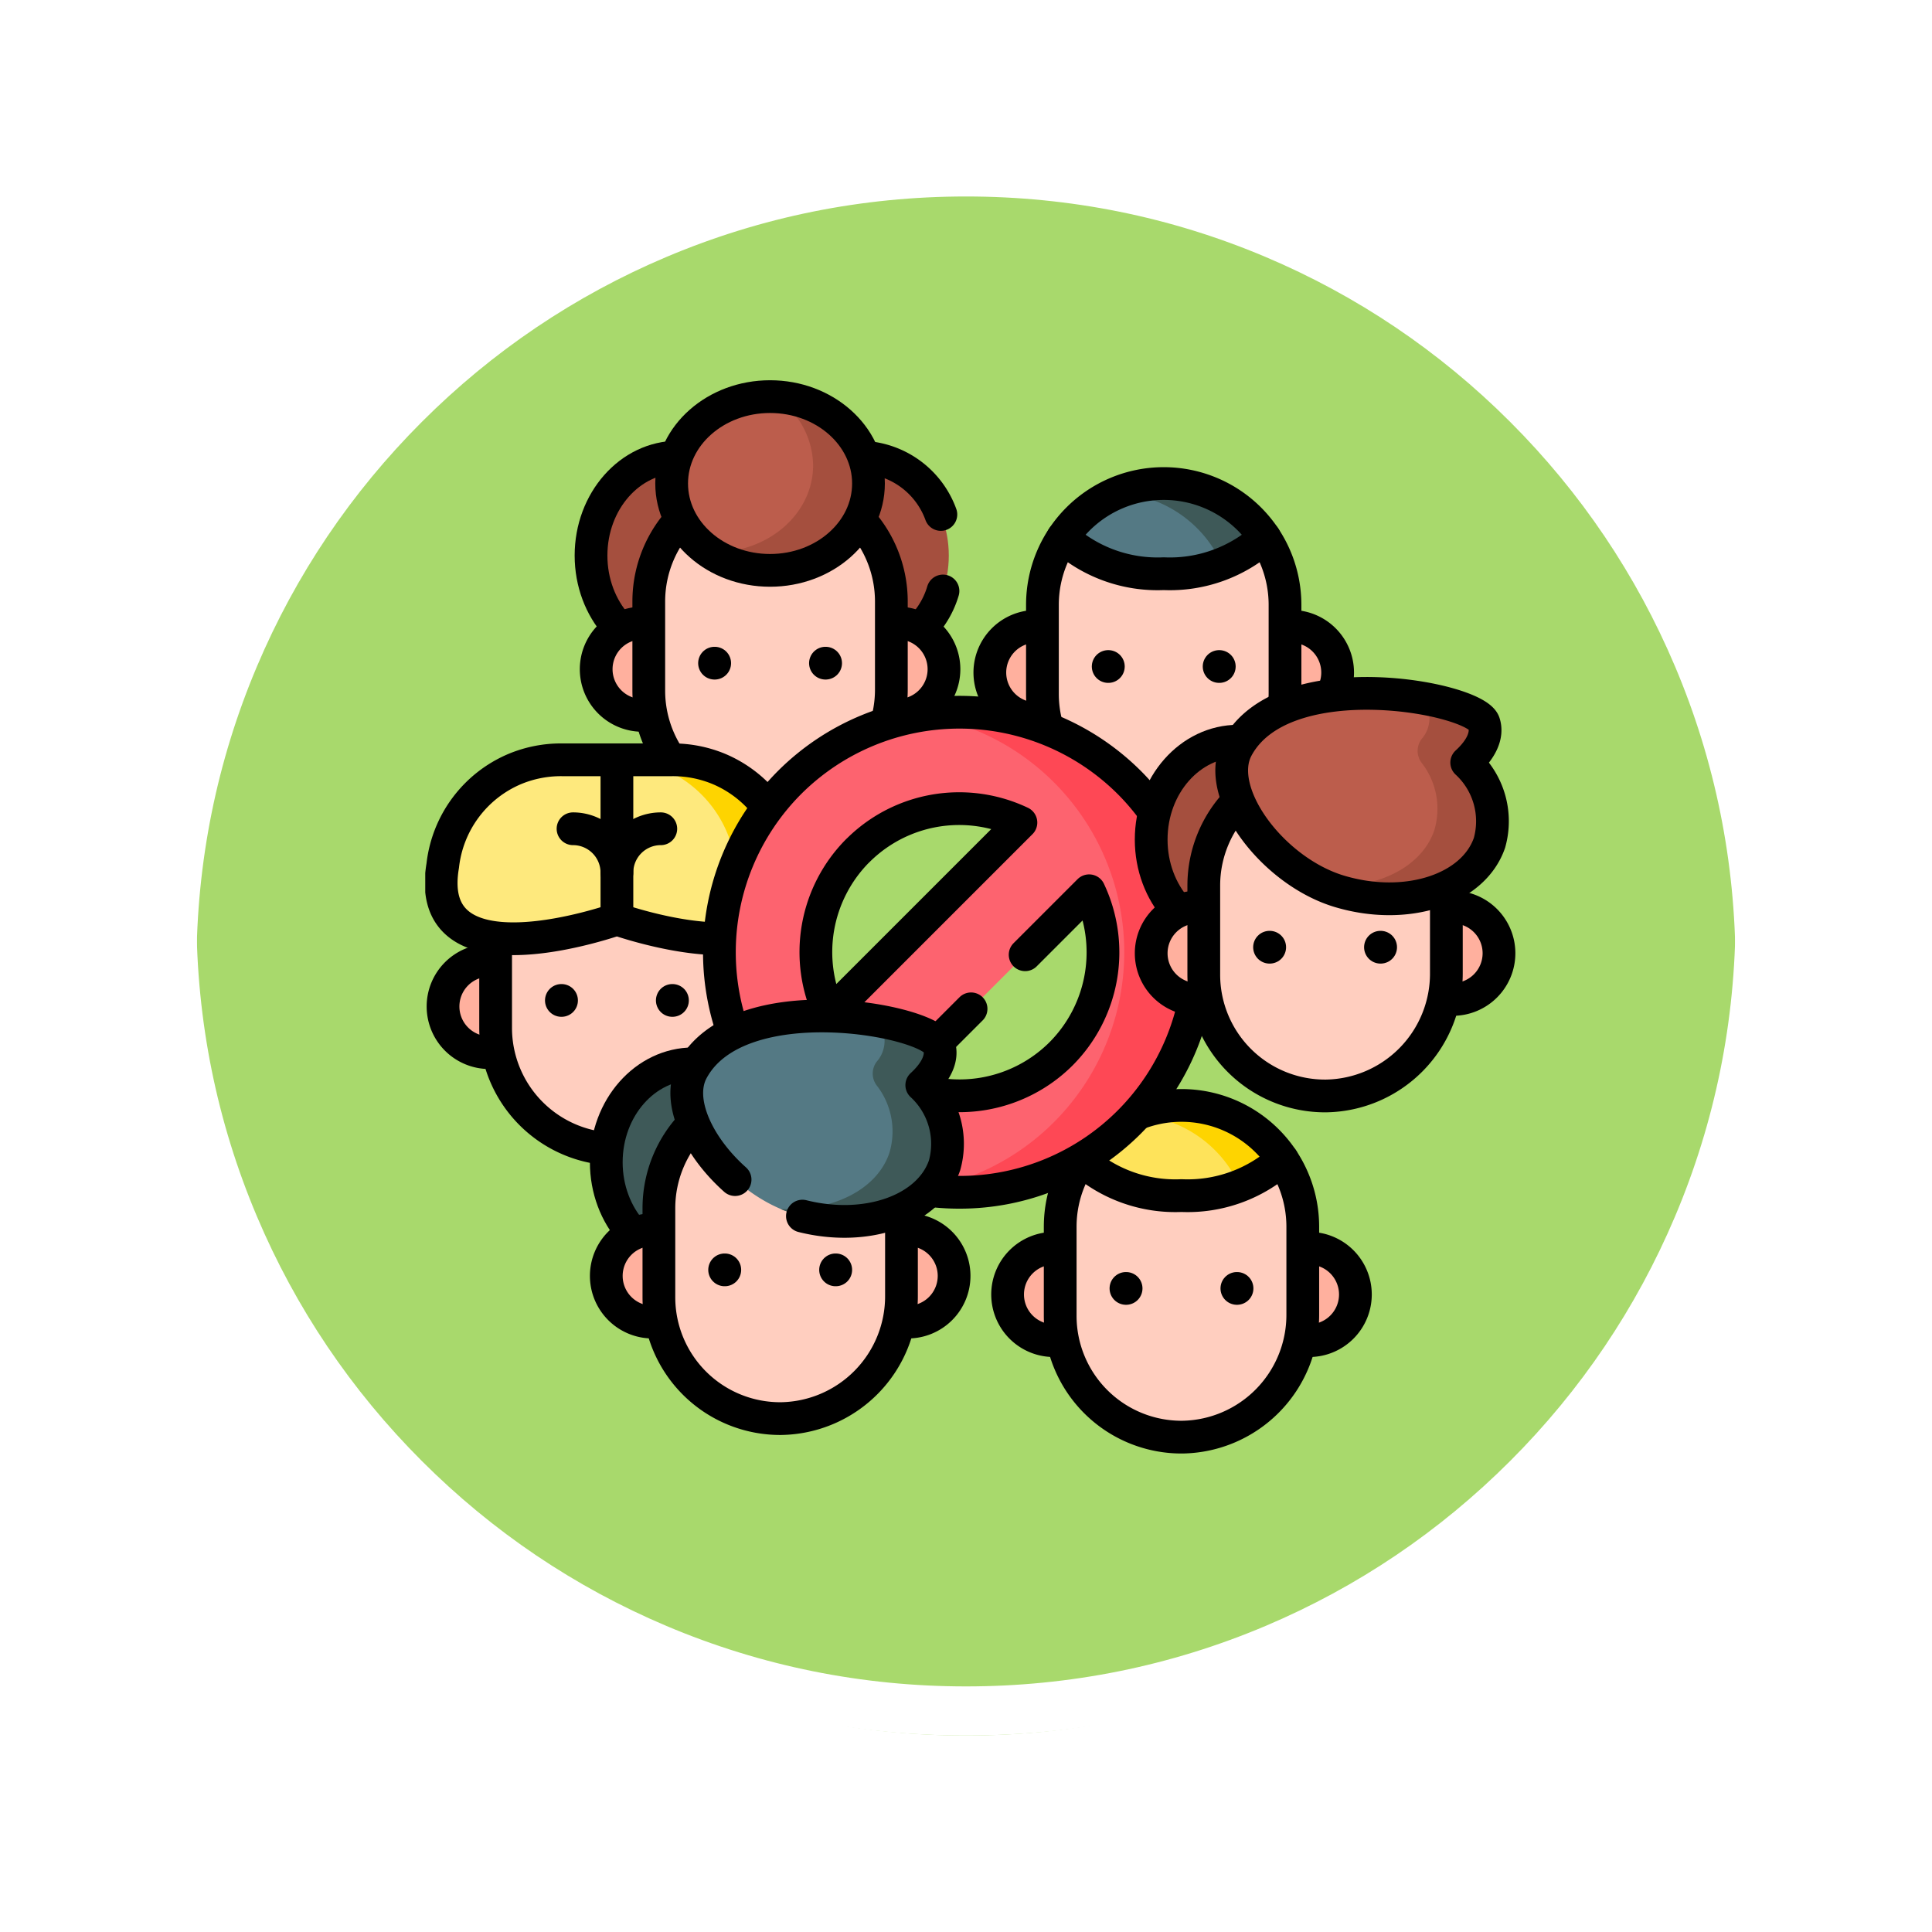 <svg xmlns="http://www.w3.org/2000/svg" xmlns:xlink="http://www.w3.org/1999/xlink" width="118" height="118" viewBox="0 0 118 118">
  <defs>
    <filter id="Trazado_874925" x="0" y="0" width="118" height="118" filterUnits="userSpaceOnUse">
      <feOffset dy="3" input="SourceAlpha"/>
      <feGaussianBlur stdDeviation="3" result="blur"/>
      <feFlood flood-opacity="0.161"/>
      <feComposite operator="in" in2="blur"/>
      <feComposite in="SourceGraphic"/>
    </filter>
    <clipPath id="clip-path">
      <path id="path6927" d="M0-682.665H66.554v66.554H0Z" transform="translate(0 682.665)"/>
    </clipPath>
  </defs>
  <g id="Grupo_1200760" data-name="Grupo 1200760" transform="translate(-7262.531 8928.062)">
    <g id="Grupo_1198905" data-name="Grupo 1198905" transform="translate(6463.031 -11439.219)">
      <g id="Grupo_1111316" data-name="Grupo 1111316" transform="translate(808.5 2517.157)">
        <g id="Grupo_1109835" data-name="Grupo 1109835" transform="translate(0 0)">
          <g id="Grupo_1107913" data-name="Grupo 1107913" transform="translate(0 0)">
            <g transform="matrix(1, 0, 0, 1, -9, -6)" filter="url(#Trazado_874925)">
              <g id="Trazado_874925-2" data-name="Trazado 874925" transform="translate(9 6)" fill="#9ad354" opacity="0.859">
                <path d="M 50 98.5 C 43.452 98.5 37.1 97.218 31.122 94.689 C 25.347 92.246 20.16 88.749 15.705 84.295 C 11.251 79.84 7.753 74.653 5.311 68.878 C 2.782 62.9 1.5 56.548 1.5 50 C 1.5 43.452 2.782 37.1 5.311 31.122 C 7.753 25.347 11.251 20.16 15.705 15.705 C 20.16 11.251 25.347 7.753 31.122 5.311 C 37.1 2.782 43.452 1.5 50 1.5 C 56.548 1.5 62.899 2.782 68.878 5.311 C 74.653 7.753 79.84 11.251 84.294 15.705 C 88.749 20.16 92.246 25.347 94.689 31.122 C 97.217 37.1 98.499 43.452 98.499 50 C 98.499 56.548 97.217 62.9 94.689 68.878 C 92.246 74.653 88.749 79.84 84.294 84.295 C 79.84 88.749 74.653 92.246 68.878 94.689 C 62.899 97.218 56.548 98.5 50 98.5 Z" stroke="none"/>
                <path d="M 50 3 C 43.653 3 37.499 4.242 31.706 6.692 C 26.11 9.059 21.083 12.449 16.766 16.766 C 12.449 21.083 9.059 26.11 6.692 31.706 C 4.242 37.499 3 43.653 3 50 C 3 56.346 4.242 62.501 6.692 68.294 C 9.059 73.89 12.449 78.917 16.766 83.234 C 21.083 87.551 26.11 90.941 31.706 93.308 C 37.499 95.758 43.653 97 50 97 C 56.346 97 62.501 95.758 68.293 93.308 C 73.89 90.941 78.916 87.551 83.234 83.234 C 87.551 78.917 90.94 73.89 93.307 68.294 C 95.757 62.501 96.999 56.346 96.999 50 C 96.999 43.653 95.757 37.499 93.307 31.706 C 90.94 26.11 87.551 21.083 83.234 16.766 C 78.916 12.449 73.89 9.059 68.293 6.692 C 62.501 4.242 56.346 3 50 3 M 50 0 C 77.614 0 99.999 22.386 99.999 50 L 99.999 50 C 99.999 77.614 77.614 100 50 100 C 22.386 100 0 77.614 0 50 L 0 50 C 0 22.386 22.386 0 50 0 Z" stroke="none" fill="#fff"/>
              </g>
            </g>
            <g id="Trazado_874923" data-name="Trazado 874923" transform="translate(0 0)" fill="none">
              <path d="M50,0a50,50,0,0,1,50,50h0A50,50,0,0,1,0,50H0A50,50,0,0,1,50,0Z" stroke="none"/>
              <path d="M 50 3 C 43.653 3 37.499 4.242 31.706 6.692 C 26.11 9.059 21.083 12.449 16.766 16.766 C 12.449 21.083 9.059 26.11 6.692 31.706 C 4.242 37.499 3 43.653 3 50 C 3 56.346 4.242 62.501 6.692 68.294 C 9.059 73.89 12.449 78.917 16.766 83.234 C 21.083 87.551 26.11 90.941 31.706 93.308 C 37.499 95.758 43.653 97 50 97 C 56.346 97 62.501 95.758 68.293 93.308 C 73.89 90.941 78.916 87.551 83.234 83.234 C 87.551 78.917 90.94 73.89 93.307 68.294 C 95.757 62.501 96.999 56.346 96.999 50 C 96.999 43.653 95.757 37.499 93.307 31.706 C 90.94 26.11 87.551 21.083 83.234 16.766 C 78.916 12.449 73.89 9.059 68.293 6.692 C 62.501 4.242 56.346 3 50 3 M 50 0 C 77.614 0 99.999 22.386 99.999 50 L 99.999 50 C 99.999 77.614 77.614 100 50 100 C 22.386 100 0 77.614 0 50 L 0 50 C 0 22.386 22.386 0 50 0 Z" stroke="none" fill="#fff"/>
            </g>
          </g>
        </g>
      </g>
    </g>
    <g id="g6921" transform="translate(7288.504 -8222.674)">
      <g id="g6923" transform="translate(0 -682.665)">
        <g id="g6925" transform="translate(0 0)" clip-path="url(#clip-path)">
          <g id="g6931" transform="translate(51.168 53.517)">
            <path id="path6933" d="M-52.221-26.11a2.821,2.821,0,0,1-2.821,2.821,2.821,2.821,0,0,1-2.82-2.821,2.82,2.82,0,0,1,2.82-2.82,2.821,2.821,0,0,1,2.821,2.82" transform="translate(57.863 28.931)" fill="#ffb09e"/>
          </g>
          <g id="g6935" transform="translate(51.168 53.517)">
            <path id="path6937" d="M-52.221-26.11a2.821,2.821,0,0,1-2.821,2.821,2.821,2.821,0,0,1-2.82-2.821,2.82,2.82,0,0,1,2.82-2.82A2.821,2.821,0,0,1-52.221-26.11Z" transform="translate(57.863 28.931)" fill="none" stroke="#000" stroke-linecap="round" stroke-linejoin="round" stroke-miterlimit="10" stroke-width="2"/>
          </g>
          <g id="g6939" transform="translate(35.567 53.517)">
            <path id="path6941" d="M-52.221-26.11a2.821,2.821,0,0,1-2.82,2.821,2.821,2.821,0,0,1-2.821-2.821,2.821,2.821,0,0,1,2.821-2.82,2.821,2.821,0,0,1,2.82,2.82" transform="translate(57.863 28.931)" fill="#ffb09e"/>
          </g>
          <g id="g6943" transform="translate(35.567 53.517)">
            <path id="path6945" d="M-52.221-26.11a2.821,2.821,0,0,1-2.82,2.821,2.821,2.821,0,0,1-2.821-2.821,2.821,2.821,0,0,1,2.821-2.82A2.821,2.821,0,0,1-52.221-26.11Z" transform="translate(57.863 28.931)" fill="none" stroke="#000" stroke-linecap="round" stroke-linejoin="round" stroke-miterlimit="10" stroke-width="2"/>
          </g>
          <g id="g6947" transform="translate(38.78 44.794)">
            <path id="path6949" d="M-137.158-68.574v5.351a7.468,7.468,0,0,1-7.352,7.5,7.408,7.408,0,0,1-7.464-7.408v-5.444a7.408,7.408,0,0,1,7.409-7.408,7.384,7.384,0,0,1,5.238,2.17,7.387,7.387,0,0,1,2.17,5.238" transform="translate(151.974 75.981)" fill="#ffcebf"/>
          </g>
          <g id="g6951" transform="translate(40.027 44.794)">
            <path id="path6953" d="M-114.077-30.493a8.643,8.643,0,0,1-6.161,2.212,8.642,8.642,0,0,1-6.162-2.214,7.4,7.4,0,0,1,6.162-3.293A7.388,7.388,0,0,1-115-31.617a7.442,7.442,0,0,1,.923,1.124" transform="translate(126.4 33.787)" fill="#fee35a"/>
          </g>
          <g id="g6955" transform="translate(43.338 44.794)">
            <path id="path6957" d="M-83.428-30.493a6.816,6.816,0,0,1-2.613,1.617c-.082-.183-.172-.361-.269-.537a7.392,7.392,0,0,0-4.44-3.527,7.37,7.37,0,0,0-1.69-.278,7.355,7.355,0,0,1,2.851-.569,7.388,7.388,0,0,1,5.238,2.17,7.44,7.44,0,0,1,.923,1.124" transform="translate(92.44 33.787)" fill="#fed400"/>
          </g>
          <g id="g6959" transform="translate(40.027 48.087)">
            <path id="path6961" d="M-114.077-.012A8.643,8.643,0,0,1-120.238,2.2,8.642,8.642,0,0,1-126.4-.013" transform="translate(126.4 0.013)" fill="none" stroke="#000" stroke-linecap="round" stroke-linejoin="round" stroke-miterlimit="10" stroke-width="2"/>
          </g>
          <g id="g6963" transform="translate(38.78 44.794)">
            <path id="path6965" d="M-137.154-68.577v5.35a7.468,7.468,0,0,1-7.352,7.5,7.408,7.408,0,0,1-7.464-7.408v-5.443a7.408,7.408,0,0,1,7.408-7.408h0A7.408,7.408,0,0,1-137.154-68.577Z" transform="translate(151.97 75.985)" fill="none" stroke="#000" stroke-linecap="round" stroke-linejoin="round" stroke-miterlimit="10" stroke-width="2"/>
          </g>
          <g id="g6967" transform="translate(49.571 55.969)">
            <path id="path6969" d="M0,0H.01" fill="none" stroke="#000" stroke-linecap="round" stroke-linejoin="round" stroke-miterlimit="10" stroke-width="2"/>
          </g>
          <g id="g6971" transform="translate(42.796 55.969)">
            <path id="path6973" d="M0,0H.01" fill="none" stroke="#000" stroke-linecap="round" stroke-linejoin="round" stroke-miterlimit="10" stroke-width="2"/>
          </g>
          <g id="g6975" transform="translate(10.125 5.196)">
            <path id="path6977" d="M-98.238-55.649c0,3.32-2.376,6.011-5.306,6.011s-5.306-2.691-5.306-6.011,2.376-6.011,5.306-6.011,5.306,2.691,5.306,6.011" transform="translate(108.85 61.66)" fill="#a54f3e"/>
          </g>
          <g id="g6979" transform="translate(10.125 5.196)">
            <path id="path6981" d="M-98.238-55.649c0,3.32-2.376,6.011-5.306,6.011s-5.306-2.691-5.306-6.011,2.376-6.011,5.306-6.011S-98.238-58.969-98.238-55.649Z" transform="translate(108.85 61.66)" fill="none" stroke="#000" stroke-linecap="round" stroke-linejoin="round" stroke-miterlimit="10" stroke-width="2"/>
          </g>
          <g id="g6983" transform="translate(21.364 5.196)">
            <path id="path6985" d="M-98.238-55.649c0,3.32-2.376,6.011-5.306,6.011s-5.306-2.691-5.306-6.011,2.376-6.011,5.306-6.011,5.306,2.691,5.306,6.011" transform="translate(108.85 61.66)" fill="#a54f3e"/>
          </g>
          <g id="g6987" transform="translate(21.364 5.196)">
            <path id="path6989" d="M-93.756-32.429a5.314,5.314,0,0,0-4.822-3.5c-2.93,0-5.306,2.691-5.306,6.011s2.376,6.011,5.306,6.011a5.371,5.371,0,0,0,4.951-3.849" transform="translate(103.884 35.932)" fill="none" stroke="#000" stroke-linecap="round" stroke-linejoin="round" stroke-miterlimit="10" stroke-width="2"/>
          </g>
          <g id="g6991" transform="translate(26.04 15.329)">
            <path id="path6993" d="M-52.221-26.11a2.821,2.821,0,0,1-2.821,2.82,2.82,2.82,0,0,1-2.82-2.82,2.82,2.82,0,0,1,2.82-2.82,2.821,2.821,0,0,1,2.821,2.82" transform="translate(57.863 28.931)" fill="#ffb09e"/>
          </g>
          <g id="g6995" transform="translate(26.04 15.329)">
            <path id="path6997" d="M-52.221-26.11a2.821,2.821,0,0,1-2.821,2.82,2.82,2.82,0,0,1-2.82-2.82,2.82,2.82,0,0,1,2.82-2.82A2.821,2.821,0,0,1-52.221-26.11Z" transform="translate(57.863 28.931)" fill="none" stroke="#000" stroke-linecap="round" stroke-linejoin="round" stroke-miterlimit="10" stroke-width="2"/>
          </g>
          <g id="g6999" transform="translate(10.439 15.329)">
            <path id="path7001" d="M-52.221-26.11a2.821,2.821,0,0,1-2.821,2.82,2.82,2.82,0,0,1-2.82-2.82,2.82,2.82,0,0,1,2.82-2.82,2.821,2.821,0,0,1,2.821,2.82" transform="translate(57.863 28.931)" fill="#ffb09e"/>
          </g>
          <g id="g7003" transform="translate(10.439 15.329)">
            <path id="path7005" d="M-52.221-26.11a2.821,2.821,0,0,1-2.821,2.82,2.82,2.82,0,0,1-2.82-2.82,2.82,2.82,0,0,1,2.82-2.82A2.821,2.821,0,0,1-52.221-26.11Z" transform="translate(57.863 28.931)" fill="none" stroke="#000" stroke-linecap="round" stroke-linejoin="round" stroke-miterlimit="10" stroke-width="2"/>
          </g>
          <g id="g7007" transform="translate(13.651 6.607)">
            <path id="path7009" d="M-137.158-68.575v5.351a7.468,7.468,0,0,1-7.352,7.5,7.408,7.408,0,0,1-7.464-7.408v-5.444a7.408,7.408,0,0,1,7.409-7.408,7.384,7.384,0,0,1,5.238,2.17,7.387,7.387,0,0,1,2.17,5.238" transform="translate(151.974 75.982)" fill="#ffcebf"/>
          </g>
          <g id="g7011" transform="translate(13.652 6.607)">
            <path id="path7013" d="M-137.154-68.576v5.35a7.468,7.468,0,0,1-7.352,7.5,7.408,7.408,0,0,1-7.464-7.408v-5.443a7.408,7.408,0,0,1,7.408-7.408A7.408,7.408,0,0,1-137.154-68.576Z" transform="translate(151.97 75.984)" fill="none" stroke="#000" stroke-linecap="round" stroke-linejoin="round" stroke-miterlimit="10" stroke-width="2"/>
          </g>
          <g id="g7015" transform="translate(24.443 17.781)">
            <path id="path7017" d="M0,0H.01" fill="none" stroke="#000" stroke-linecap="round" stroke-linejoin="round" stroke-miterlimit="10" stroke-width="2"/>
          </g>
          <g id="g7019" transform="translate(17.668 17.781)">
            <path id="path7021" d="M0,0H.01" fill="none" stroke="#000" stroke-linecap="round" stroke-linejoin="round" stroke-miterlimit="10" stroke-width="2"/>
          </g>
          <g id="g7023" transform="translate(15.049 1.501)">
            <path id="path7025" d="M-55.649-98.238c-3.32,0-6.011-2.376-6.011-5.306s2.691-5.306,6.011-5.306,6.011,2.376,6.011,5.306-2.691,5.306-6.011,5.306" transform="translate(61.66 108.85)" fill="#bc5d4c"/>
          </g>
          <g id="g7027" transform="translate(17.365 1.508)">
            <path id="path7029" d="M-89.854-49.06c0,2.93-2.692,5.306-6.012,5.306a6.507,6.507,0,0,1-3.694-1.12c.1,0,.208.007.313.007,3.32,0,6.011-2.376,6.011-5.306a5.1,5.1,0,0,0-2.316-4.186c3.174.144,5.7,2.461,5.7,5.3" transform="translate(99.56 54.36)" fill="#a54f3e"/>
          </g>
          <g id="g7031" transform="translate(15.049 1.501)">
            <path id="path7033" d="M-55.649-98.238c-3.32,0-6.011-2.376-6.011-5.306s2.691-5.306,6.011-5.306,6.011,2.376,6.011,5.306S-52.329-98.238-55.649-98.238Z" transform="translate(61.66 108.85)" fill="none" stroke="#000" stroke-linecap="round" stroke-linejoin="round" stroke-miterlimit="10" stroke-width="2"/>
          </g>
          <g id="g7035" transform="translate(50.084 15.533)">
            <path id="path7037" d="M-52.22-26.11a2.82,2.82,0,0,1-2.82,2.82,2.82,2.82,0,0,1-2.82-2.82,2.82,2.82,0,0,1,2.82-2.82,2.82,2.82,0,0,1,2.82,2.82" transform="translate(57.861 28.931)" fill="#ffb09e"/>
          </g>
          <g id="g7039" transform="translate(50.084 15.533)">
            <path id="path7041" d="M-52.22-26.11a2.82,2.82,0,0,1-2.82,2.82,2.82,2.82,0,0,1-2.82-2.82,2.82,2.82,0,0,1,2.82-2.82A2.82,2.82,0,0,1-52.22-26.11Z" transform="translate(57.861 28.931)" fill="none" stroke="#000" stroke-linecap="round" stroke-linejoin="round" stroke-miterlimit="10" stroke-width="2"/>
          </g>
          <g id="g7043" transform="translate(34.482 15.533)">
            <path id="path7045" d="M-52.221-26.11a2.821,2.821,0,0,1-2.82,2.82,2.821,2.821,0,0,1-2.821-2.82,2.821,2.821,0,0,1,2.821-2.82,2.821,2.821,0,0,1,2.82,2.82" transform="translate(57.863 28.931)" fill="#ffb09e"/>
          </g>
          <g id="g7047" transform="translate(34.482 15.533)">
            <path id="path7049" d="M-52.221-26.11a2.821,2.821,0,0,1-2.82,2.82,2.821,2.821,0,0,1-2.821-2.82,2.821,2.821,0,0,1,2.821-2.82A2.821,2.821,0,0,1-52.221-26.11Z" transform="translate(57.863 28.931)" fill="none" stroke="#000" stroke-linecap="round" stroke-linejoin="round" stroke-miterlimit="10" stroke-width="2"/>
          </g>
          <g id="g7051" transform="translate(37.695 6.811)">
            <path id="path7053" d="M-137.158-68.574v5.351a7.468,7.468,0,0,1-7.352,7.5,7.408,7.408,0,0,1-7.464-7.408v-5.444a7.408,7.408,0,0,1,7.409-7.408,7.384,7.384,0,0,1,5.238,2.17,7.387,7.387,0,0,1,2.17,5.238" transform="translate(151.974 75.981)" fill="#ffcebf"/>
          </g>
          <g id="g7055" transform="translate(38.942 6.811)">
            <path id="path7057" d="M-114.077-30.493a8.643,8.643,0,0,1-6.161,2.212,8.641,8.641,0,0,1-6.161-2.214,7.4,7.4,0,0,1,6.161-3.293A7.388,7.388,0,0,1-115-31.617a7.442,7.442,0,0,1,.923,1.124" transform="translate(126.4 33.787)" fill="#547984"/>
          </g>
          <g id="g7059" transform="translate(42.253 6.811)">
            <path id="path7061" d="M-83.428-30.493a6.817,6.817,0,0,1-2.613,1.617c-.082-.183-.172-.361-.269-.537a7.392,7.392,0,0,0-4.44-3.527,7.37,7.37,0,0,0-1.69-.278,7.355,7.355,0,0,1,2.851-.569,7.388,7.388,0,0,1,5.239,2.17,7.44,7.44,0,0,1,.923,1.124" transform="translate(92.44 33.787)" fill="#3e5958"/>
          </g>
          <g id="g7063" transform="translate(38.942 10.104)">
            <path id="path7065" d="M-114.077-.012A8.643,8.643,0,0,1-120.238,2.2,8.641,8.641,0,0,1-126.4-.013" transform="translate(126.4 0.013)" fill="none" stroke="#000" stroke-linecap="round" stroke-linejoin="round" stroke-miterlimit="10" stroke-width="2"/>
          </g>
          <g id="g7067" transform="translate(37.695 6.811)">
            <path id="path7069" d="M-137.154-68.576v5.35a7.468,7.468,0,0,1-7.352,7.5,7.408,7.408,0,0,1-7.464-7.408v-5.443a7.408,7.408,0,0,1,7.408-7.408h0A7.408,7.408,0,0,1-137.154-68.576Z" transform="translate(151.97 75.984)" fill="none" stroke="#000" stroke-linecap="round" stroke-linejoin="round" stroke-miterlimit="10" stroke-width="2"/>
          </g>
          <g id="g7071" transform="translate(48.487 17.985)">
            <path id="path7073" d="M0,0H.01" fill="none" stroke="#000" stroke-linecap="round" stroke-linejoin="round" stroke-miterlimit="10" stroke-width="2"/>
          </g>
          <g id="g7075" transform="translate(41.711 17.985)">
            <path id="path7077" d="M0,0H.01" fill="none" stroke="#000" stroke-linecap="round" stroke-linejoin="round" stroke-miterlimit="10" stroke-width="2"/>
          </g>
          <g id="g7079" transform="translate(16.686 35.928)">
            <path id="path7081" d="M-52.221-26.11a2.821,2.821,0,0,1-2.821,2.82,2.82,2.82,0,0,1-2.82-2.82,2.82,2.82,0,0,1,2.82-2.82,2.821,2.821,0,0,1,2.821,2.82" transform="translate(57.863 28.931)" fill="#ffb09e"/>
          </g>
          <g id="g7083" transform="translate(16.686 35.928)">
            <path id="path7085" d="M-52.221-26.11a2.821,2.821,0,0,1-2.821,2.82,2.82,2.82,0,0,1-2.82-2.82,2.82,2.82,0,0,1,2.82-2.82A2.821,2.821,0,0,1-52.221-26.11Z" transform="translate(57.863 28.931)" fill="none" stroke="#000" stroke-linecap="round" stroke-linejoin="round" stroke-miterlimit="10" stroke-width="2"/>
          </g>
          <g id="g7087" transform="translate(1.085 35.928)">
            <path id="path7089" d="M-52.221-26.11a2.821,2.821,0,0,1-2.82,2.82,2.821,2.821,0,0,1-2.821-2.82,2.821,2.821,0,0,1,2.821-2.82,2.82,2.82,0,0,1,2.82,2.82" transform="translate(57.863 28.931)" fill="#ffb09e"/>
          </g>
          <g id="g7091" transform="translate(1.085 35.928)">
            <path id="path7093" d="M-52.221-26.11a2.821,2.821,0,0,1-2.82,2.82,2.821,2.821,0,0,1-2.821-2.82,2.821,2.821,0,0,1,2.821-2.82A2.82,2.82,0,0,1-52.221-26.11Z" transform="translate(57.863 28.931)" fill="none" stroke="#000" stroke-linecap="round" stroke-linejoin="round" stroke-miterlimit="10" stroke-width="2"/>
          </g>
          <g id="g7095" transform="translate(4.298 27.205)">
            <path id="path7097" d="M-137.158-68.574v5.351a7.468,7.468,0,0,1-7.352,7.5,7.408,7.408,0,0,1-7.464-7.408v-5.444a7.408,7.408,0,0,1,7.409-7.408,7.384,7.384,0,0,1,5.238,2.17,7.387,7.387,0,0,1,2.17,5.238" transform="translate(151.974 75.981)" fill="#ffcebf"/>
          </g>
          <g id="g7099" transform="translate(4.298 27.205)">
            <path id="path7101" d="M-137.154-68.576v5.35a7.468,7.468,0,0,1-7.352,7.5,7.408,7.408,0,0,1-7.464-7.408v-5.443a7.408,7.408,0,0,1,7.408-7.408A7.408,7.408,0,0,1-137.154-68.576Z" transform="translate(151.97 75.984)" fill="none" stroke="#000" stroke-linecap="round" stroke-linejoin="round" stroke-miterlimit="10" stroke-width="2"/>
          </g>
          <g id="g7103" transform="translate(15.089 38.38)">
            <path id="path7105" d="M0,0H.01" fill="none" stroke="#000" stroke-linecap="round" stroke-linejoin="round" stroke-miterlimit="10" stroke-width="2"/>
          </g>
          <g id="g7107" transform="translate(8.314 38.38)">
            <path id="path7109" d="M0,0H.01" fill="none" stroke="#000" stroke-linecap="round" stroke-linejoin="round" stroke-miterlimit="10" stroke-width="2"/>
          </g>
          <g id="g7111" transform="translate(0.975 23.683)">
            <path id="path7113" d="M-197.8-59.846a7.276,7.276,0,0,0-4.415-5.909,7.336,7.336,0,0,0-2.859-.556H-211.8a7.336,7.336,0,0,0-2.859.556,7.276,7.276,0,0,0-4.415,5.909c-1.213,7.141,9.455,3.674,10.636,3.27,1.18.4,11.848,3.872,10.636-3.27" transform="translate(219.167 66.311)" fill="#fee97d"/>
          </g>
          <g id="g7115" transform="translate(11.686 23.683)">
            <path id="path7117" d="M-41.618-99.953c1.9-.358,3.255-1.526,2.778-4.333a7.279,7.279,0,0,0-4.414-5.909,7.346,7.346,0,0,0-2.86-.555h3.382a7.351,7.351,0,0,1,2.86.555,7.279,7.279,0,0,1,4.414,5.909c.737,4.341-2.917,4.761-6.16,4.333" transform="translate(46.113 110.75)" fill="#fed400"/>
          </g>
          <g id="g7119" transform="translate(11.706 23.683)">
            <path id="path7121" d="M0,0V5.465" fill="none" stroke="#000" stroke-linecap="round" stroke-linejoin="round" stroke-miterlimit="10" stroke-width="2"/>
          </g>
          <g id="g7123" transform="translate(9.026 27.895)">
            <path id="path7125" d="M-24.808-24.808h0a2.68,2.68,0,0,0-2.68-2.68" transform="translate(27.488 27.488)" fill="none" stroke="#000" stroke-linecap="round" stroke-linejoin="round" stroke-miterlimit="10" stroke-width="2"/>
          </g>
          <g id="g7127" transform="translate(11.706 27.895)">
            <path id="path7129" d="M0-51.117v-2.842a2.68,2.68,0,0,1,2.68-2.68" transform="translate(0 56.639)" fill="none" stroke="#000" stroke-linecap="round" stroke-linejoin="round" stroke-miterlimit="10" stroke-width="2"/>
          </g>
          <g id="g7131" transform="translate(0.975 23.683)">
            <path id="path7133" d="M-197.8-59.846a7.276,7.276,0,0,0-4.415-5.909,7.336,7.336,0,0,0-2.859-.556H-211.8a7.336,7.336,0,0,0-2.859.556,7.276,7.276,0,0,0-4.415,5.909c-1.213,7.141,9.455,3.674,10.636,3.27C-207.255-56.172-196.587-52.7-197.8-59.846Z" transform="translate(219.167 66.311)" fill="none" stroke="#000" stroke-linecap="round" stroke-linejoin="round" stroke-miterlimit="10" stroke-width="2"/>
          </g>
          <g id="g7135" transform="translate(17.966 20.776)">
            <path id="path7137" d="M-193.166-193.169a8.783,8.783,0,0,1-9.961,1.715l11.677-11.677a8.783,8.783,0,0,1-1.716,9.961m-12.411-12.412a8.749,8.749,0,0,1,6.206-2.566,8.793,8.793,0,0,1,3.755.851l-11.677,11.677a8.783,8.783,0,0,1,1.716-9.961M-189-209.747a14.685,14.685,0,0,0-20.743,0,14.685,14.685,0,0,0,0,20.743,14.624,14.624,0,0,0,10.372,4.289A14.623,14.623,0,0,0-189-189a14.685,14.685,0,0,0,0-20.743" transform="translate(214.032 214.036)" fill="#fd636f"/>
          </g>
          <g id="g7139" transform="translate(30.331 20.777)">
            <path id="path7141" d="M-117.276-231.727a14.621,14.621,0,0,1-10.372,4.289,14.692,14.692,0,0,1-2.3-.18,14.577,14.577,0,0,0,8.076-4.109,14.685,14.685,0,0,0,0-20.743,14.578,14.578,0,0,0-8.076-4.109,14.657,14.657,0,0,1,12.669,4.109,14.685,14.685,0,0,1,0,20.743" transform="translate(129.945 256.759)" fill="#fe4855"/>
          </g>
          <g id="g7143" transform="translate(17.966 20.776)">
            <path id="path7145" d="M-172.867-137.137l3.908-3.908a8.783,8.783,0,0,1-1.716,9.961,8.783,8.783,0,0,1-9.961,1.716l4.466-4.466m-6.916-9.661a8.749,8.749,0,0,1,6.206-2.566,8.792,8.792,0,0,1,3.755.851L-184.8-133.534A8.783,8.783,0,0,1-183.085-143.5Zm16.577-4.166a14.685,14.685,0,0,0-20.743,0,14.685,14.685,0,0,0,0,20.743,14.624,14.624,0,0,0,10.372,4.289,14.623,14.623,0,0,0,10.372-4.289A14.685,14.685,0,0,0-166.508-147.661Z" transform="translate(191.54 151.951)" fill="none" stroke="#000" stroke-linecap="round" stroke-linejoin="round" stroke-miterlimit="10" stroke-width="2"/>
          </g>
          <g id="g7147" transform="translate(11.056 42.251)">
            <path id="path7149" d="M-98.237-55.647c0,3.32-2.376,6.011-5.306,6.011s-5.306-2.691-5.306-6.011,2.376-6.011,5.306-6.011,5.306,2.691,5.306,6.011" transform="translate(108.849 61.659)" fill="#3e5958"/>
          </g>
          <g id="g7151" transform="translate(11.056 42.251)">
            <path id="path7153" d="M-98.237-55.647c0,3.32-2.376,6.011-5.306,6.011s-5.306-2.691-5.306-6.011,2.376-6.011,5.306-6.011S-98.237-58.967-98.237-55.647Z" transform="translate(108.849 61.659)" fill="none" stroke="#000" stroke-linecap="round" stroke-linejoin="round" stroke-miterlimit="10" stroke-width="2"/>
          </g>
          <g id="g7155" transform="translate(26.658 52.384)">
            <path id="path7157" d="M-52.221-26.111a2.821,2.821,0,0,1-2.821,2.82,2.821,2.821,0,0,1-2.82-2.82,2.821,2.821,0,0,1,2.82-2.821,2.821,2.821,0,0,1,2.821,2.821" transform="translate(57.863 28.932)" fill="#ffb09e"/>
          </g>
          <g id="g7159" transform="translate(26.658 52.384)">
            <path id="path7161" d="M-52.221-26.111a2.821,2.821,0,0,1-2.821,2.82,2.821,2.821,0,0,1-2.82-2.82,2.821,2.821,0,0,1,2.82-2.821A2.821,2.821,0,0,1-52.221-26.111Z" transform="translate(57.863 28.932)" fill="none" stroke="#000" stroke-linecap="round" stroke-linejoin="round" stroke-miterlimit="10" stroke-width="2"/>
          </g>
          <g id="g7163" transform="translate(11.056 52.384)">
            <path id="path7165" d="M-52.221-26.111a2.82,2.82,0,0,1-2.82,2.82,2.821,2.821,0,0,1-2.821-2.82,2.821,2.821,0,0,1,2.821-2.821,2.821,2.821,0,0,1,2.82,2.821" transform="translate(57.863 28.932)" fill="#ffb09e"/>
          </g>
          <g id="g7167" transform="translate(11.056 52.384)">
            <path id="path7169" d="M-52.221-26.111a2.82,2.82,0,0,1-2.82,2.82,2.821,2.821,0,0,1-2.821-2.82,2.821,2.821,0,0,1,2.821-2.821A2.821,2.821,0,0,1-52.221-26.111Z" transform="translate(57.863 28.932)" fill="none" stroke="#000" stroke-linecap="round" stroke-linejoin="round" stroke-miterlimit="10" stroke-width="2"/>
          </g>
          <g id="g7171" transform="translate(14.269 43.662)">
            <path id="path7173" d="M-137.158-68.575v5.351a7.468,7.468,0,0,1-7.352,7.5,7.408,7.408,0,0,1-7.464-7.408v-5.444a7.408,7.408,0,0,1,7.409-7.408,7.384,7.384,0,0,1,5.238,2.17,7.388,7.388,0,0,1,2.17,5.238" transform="translate(151.974 75.982)" fill="#ffcebf"/>
          </g>
          <g id="g7175" transform="translate(14.27 43.662)">
            <path id="path7177" d="M-137.154-68.577v5.35a7.468,7.468,0,0,1-7.352,7.5,7.408,7.408,0,0,1-7.464-7.408v-5.443a7.408,7.408,0,0,1,7.408-7.408A7.408,7.408,0,0,1-137.154-68.577Z" transform="translate(151.97 75.985)" fill="none" stroke="#000" stroke-linecap="round" stroke-linejoin="round" stroke-miterlimit="10" stroke-width="2"/>
          </g>
          <g id="g7179" transform="translate(25.061 54.836)">
            <path id="path7181" d="M0,0H.01" fill="none" stroke="#000" stroke-linecap="round" stroke-linejoin="round" stroke-miterlimit="10" stroke-width="2"/>
          </g>
          <g id="g7183" transform="translate(18.285 54.836)">
            <path id="path7185" d="M0,0H.01" fill="none" stroke="#000" stroke-linecap="round" stroke-linejoin="round" stroke-miterlimit="10" stroke-width="2"/>
          </g>
          <g id="g7187" transform="translate(15.974 39.331)">
            <path id="path7189" d="M-132.872-39.116c.88-.806,1.3-1.672,1.051-2.421-.511-1.549-12.257-3.756-15.081,1.533-1.439,2.694,2.152,7.515,6.237,8.748s8.2-.092,9.184-2.959a4.872,4.872,0,0,0-1.391-4.9" transform="translate(147.226 43.341)" fill="#547984"/>
          </g>
          <g id="g7191" transform="translate(21.699 39.473)">
            <path id="path7193" d="M-92.751-83.169c-.988,2.867-5.1,4.191-9.184,2.96a8.09,8.09,0,0,1-.835-.3c3.129.164,5.862-1.139,6.643-3.406a4.564,4.564,0,0,0-.786-4.162A1.206,1.206,0,0,1-96.9-89.5a1.924,1.924,0,0,0,.429-1.739c-.1-.3-.615-.622-1.406-.912,2.541.3,4.576,1.038,4.783,1.662.247.75-.171,1.616-1.051,2.421a4.875,4.875,0,0,1,1.39,4.9" transform="translate(102.77 92.153)" fill="#3e5958"/>
          </g>
          <g id="g7195" transform="translate(15.974 39.331)">
            <path id="path7197" d="M-65.38-113.146c3.915.983,7.735-.347,8.681-3.1a4.872,4.872,0,0,0-1.391-4.9c.88-.806,1.3-1.672,1.051-2.421-.511-1.549-12.257-3.756-15.081,1.533-.98,1.835.374,4.655,2.627,6.658" transform="translate(72.442 125.368)" fill="none" stroke="#000" stroke-linecap="round" stroke-linejoin="round" stroke-miterlimit="10" stroke-width="2"/>
          </g>
          <g id="g7199" transform="translate(44.337 22.545)">
            <path id="path7201" d="M-98.238-55.649c0,3.32-2.376,6.011-5.306,6.011s-5.306-2.691-5.306-6.011,2.376-6.011,5.306-6.011,5.306,2.691,5.306,6.011" transform="translate(108.85 61.66)" fill="#a54f3e"/>
          </g>
          <g id="g7203" transform="translate(44.337 22.545)">
            <path id="path7205" d="M-98.238-55.649c0,3.32-2.376,6.011-5.306,6.011s-5.306-2.691-5.306-6.011,2.376-6.011,5.306-6.011S-98.238-58.969-98.238-55.649Z" transform="translate(108.85 61.66)" fill="none" stroke="#000" stroke-linecap="round" stroke-linejoin="round" stroke-miterlimit="10" stroke-width="2"/>
          </g>
          <g id="g7207" transform="translate(59.938 32.678)">
            <path id="path7209" d="M-52.221-26.11a2.821,2.821,0,0,1-2.82,2.82,2.821,2.821,0,0,1-2.821-2.82,2.82,2.82,0,0,1,2.821-2.82,2.82,2.82,0,0,1,2.82,2.82" transform="translate(57.863 28.931)" fill="#ffb09e"/>
          </g>
          <g id="g7211" transform="translate(59.938 32.678)">
            <path id="path7213" d="M-52.221-26.11a2.821,2.821,0,0,1-2.82,2.82,2.821,2.821,0,0,1-2.821-2.82,2.82,2.82,0,0,1,2.821-2.82A2.82,2.82,0,0,1-52.221-26.11Z" transform="translate(57.863 28.931)" fill="none" stroke="#000" stroke-linecap="round" stroke-linejoin="round" stroke-miterlimit="10" stroke-width="2"/>
          </g>
          <g id="g7215" transform="translate(44.337 32.678)">
            <path id="path7217" d="M-52.221-26.11a2.821,2.821,0,0,1-2.821,2.82,2.82,2.82,0,0,1-2.82-2.82,2.82,2.82,0,0,1,2.82-2.82,2.821,2.821,0,0,1,2.821,2.82" transform="translate(57.863 28.931)" fill="#ffb09e"/>
          </g>
          <g id="g7219" transform="translate(44.337 32.678)">
            <path id="path7221" d="M-52.221-26.11a2.821,2.821,0,0,1-2.821,2.82,2.82,2.82,0,0,1-2.82-2.82,2.82,2.82,0,0,1,2.82-2.82A2.821,2.821,0,0,1-52.221-26.11Z" transform="translate(57.863 28.931)" fill="none" stroke="#000" stroke-linecap="round" stroke-linejoin="round" stroke-miterlimit="10" stroke-width="2"/>
          </g>
          <g id="g7223" transform="translate(47.55 23.956)">
            <path id="path7225" d="M-137.158-68.574v5.351a7.468,7.468,0,0,1-7.352,7.5,7.408,7.408,0,0,1-7.464-7.408v-5.444a7.408,7.408,0,0,1,7.409-7.408,7.384,7.384,0,0,1,5.238,2.17,7.387,7.387,0,0,1,2.17,5.238" transform="translate(151.974 75.981)" fill="#ffcebf"/>
          </g>
          <g id="g7227" transform="translate(47.55 23.956)">
            <path id="path7229" d="M-137.156-68.576v5.35a7.468,7.468,0,0,1-7.352,7.5,7.408,7.408,0,0,1-7.464-7.408v-5.443a7.408,7.408,0,0,1,7.408-7.408A7.408,7.408,0,0,1-137.156-68.576Z" transform="translate(151.972 75.984)" fill="none" stroke="#000" stroke-linecap="round" stroke-linejoin="round" stroke-miterlimit="10" stroke-width="2"/>
          </g>
          <g id="g7231" transform="translate(58.341 35.13)">
            <path id="path7233" d="M0,0H.01" fill="none" stroke="#000" stroke-linecap="round" stroke-linejoin="round" stroke-miterlimit="10" stroke-width="2"/>
          </g>
          <g id="g7235" transform="translate(51.566 35.13)">
            <path id="path7237" d="M0,0H.01" fill="none" stroke="#000" stroke-linecap="round" stroke-linejoin="round" stroke-miterlimit="10" stroke-width="2"/>
          </g>
          <g id="g7239" transform="translate(49.255 19.625)">
            <path id="path7241" d="M-132.872-39.115c.88-.806,1.3-1.672,1.051-2.421-.511-1.549-12.257-3.756-15.081,1.533-1.439,2.694,2.152,7.515,6.237,8.748s8.2-.092,9.184-2.959a4.872,4.872,0,0,0-1.391-4.9" transform="translate(147.226 43.341)" fill="#bc5d4c"/>
          </g>
          <g id="g7243" transform="translate(54.98 19.767)">
            <path id="path7245" d="M-92.75-83.169c-.988,2.867-5.1,4.192-9.184,2.96a8.05,8.05,0,0,1-.835-.3c3.129.164,5.862-1.139,6.643-3.406a4.564,4.564,0,0,0-.786-4.162A1.206,1.206,0,0,1-96.9-89.5a1.924,1.924,0,0,0,.429-1.739c-.1-.3-.615-.623-1.406-.912,2.541.3,4.576,1.038,4.783,1.662.247.75-.171,1.616-1.051,2.421a4.874,4.874,0,0,1,1.39,4.9" transform="translate(102.769 92.153)" fill="#a54f3e"/>
          </g>
          <g id="g7247" transform="translate(49.255 19.625)">
            <path id="path7249" d="M-132.872-39.115c.88-.806,1.3-1.672,1.051-2.421-.511-1.549-12.257-3.756-15.081,1.533-1.439,2.694,2.152,7.515,6.237,8.748s8.2-.092,9.184-2.959A4.872,4.872,0,0,0-132.872-39.115Z" transform="translate(147.226 43.341)" fill="none" stroke="#000" stroke-linecap="round" stroke-linejoin="round" stroke-miterlimit="10" stroke-width="2"/>
          </g>
        </g>
      </g>
    </g>
  </g>
</svg>
